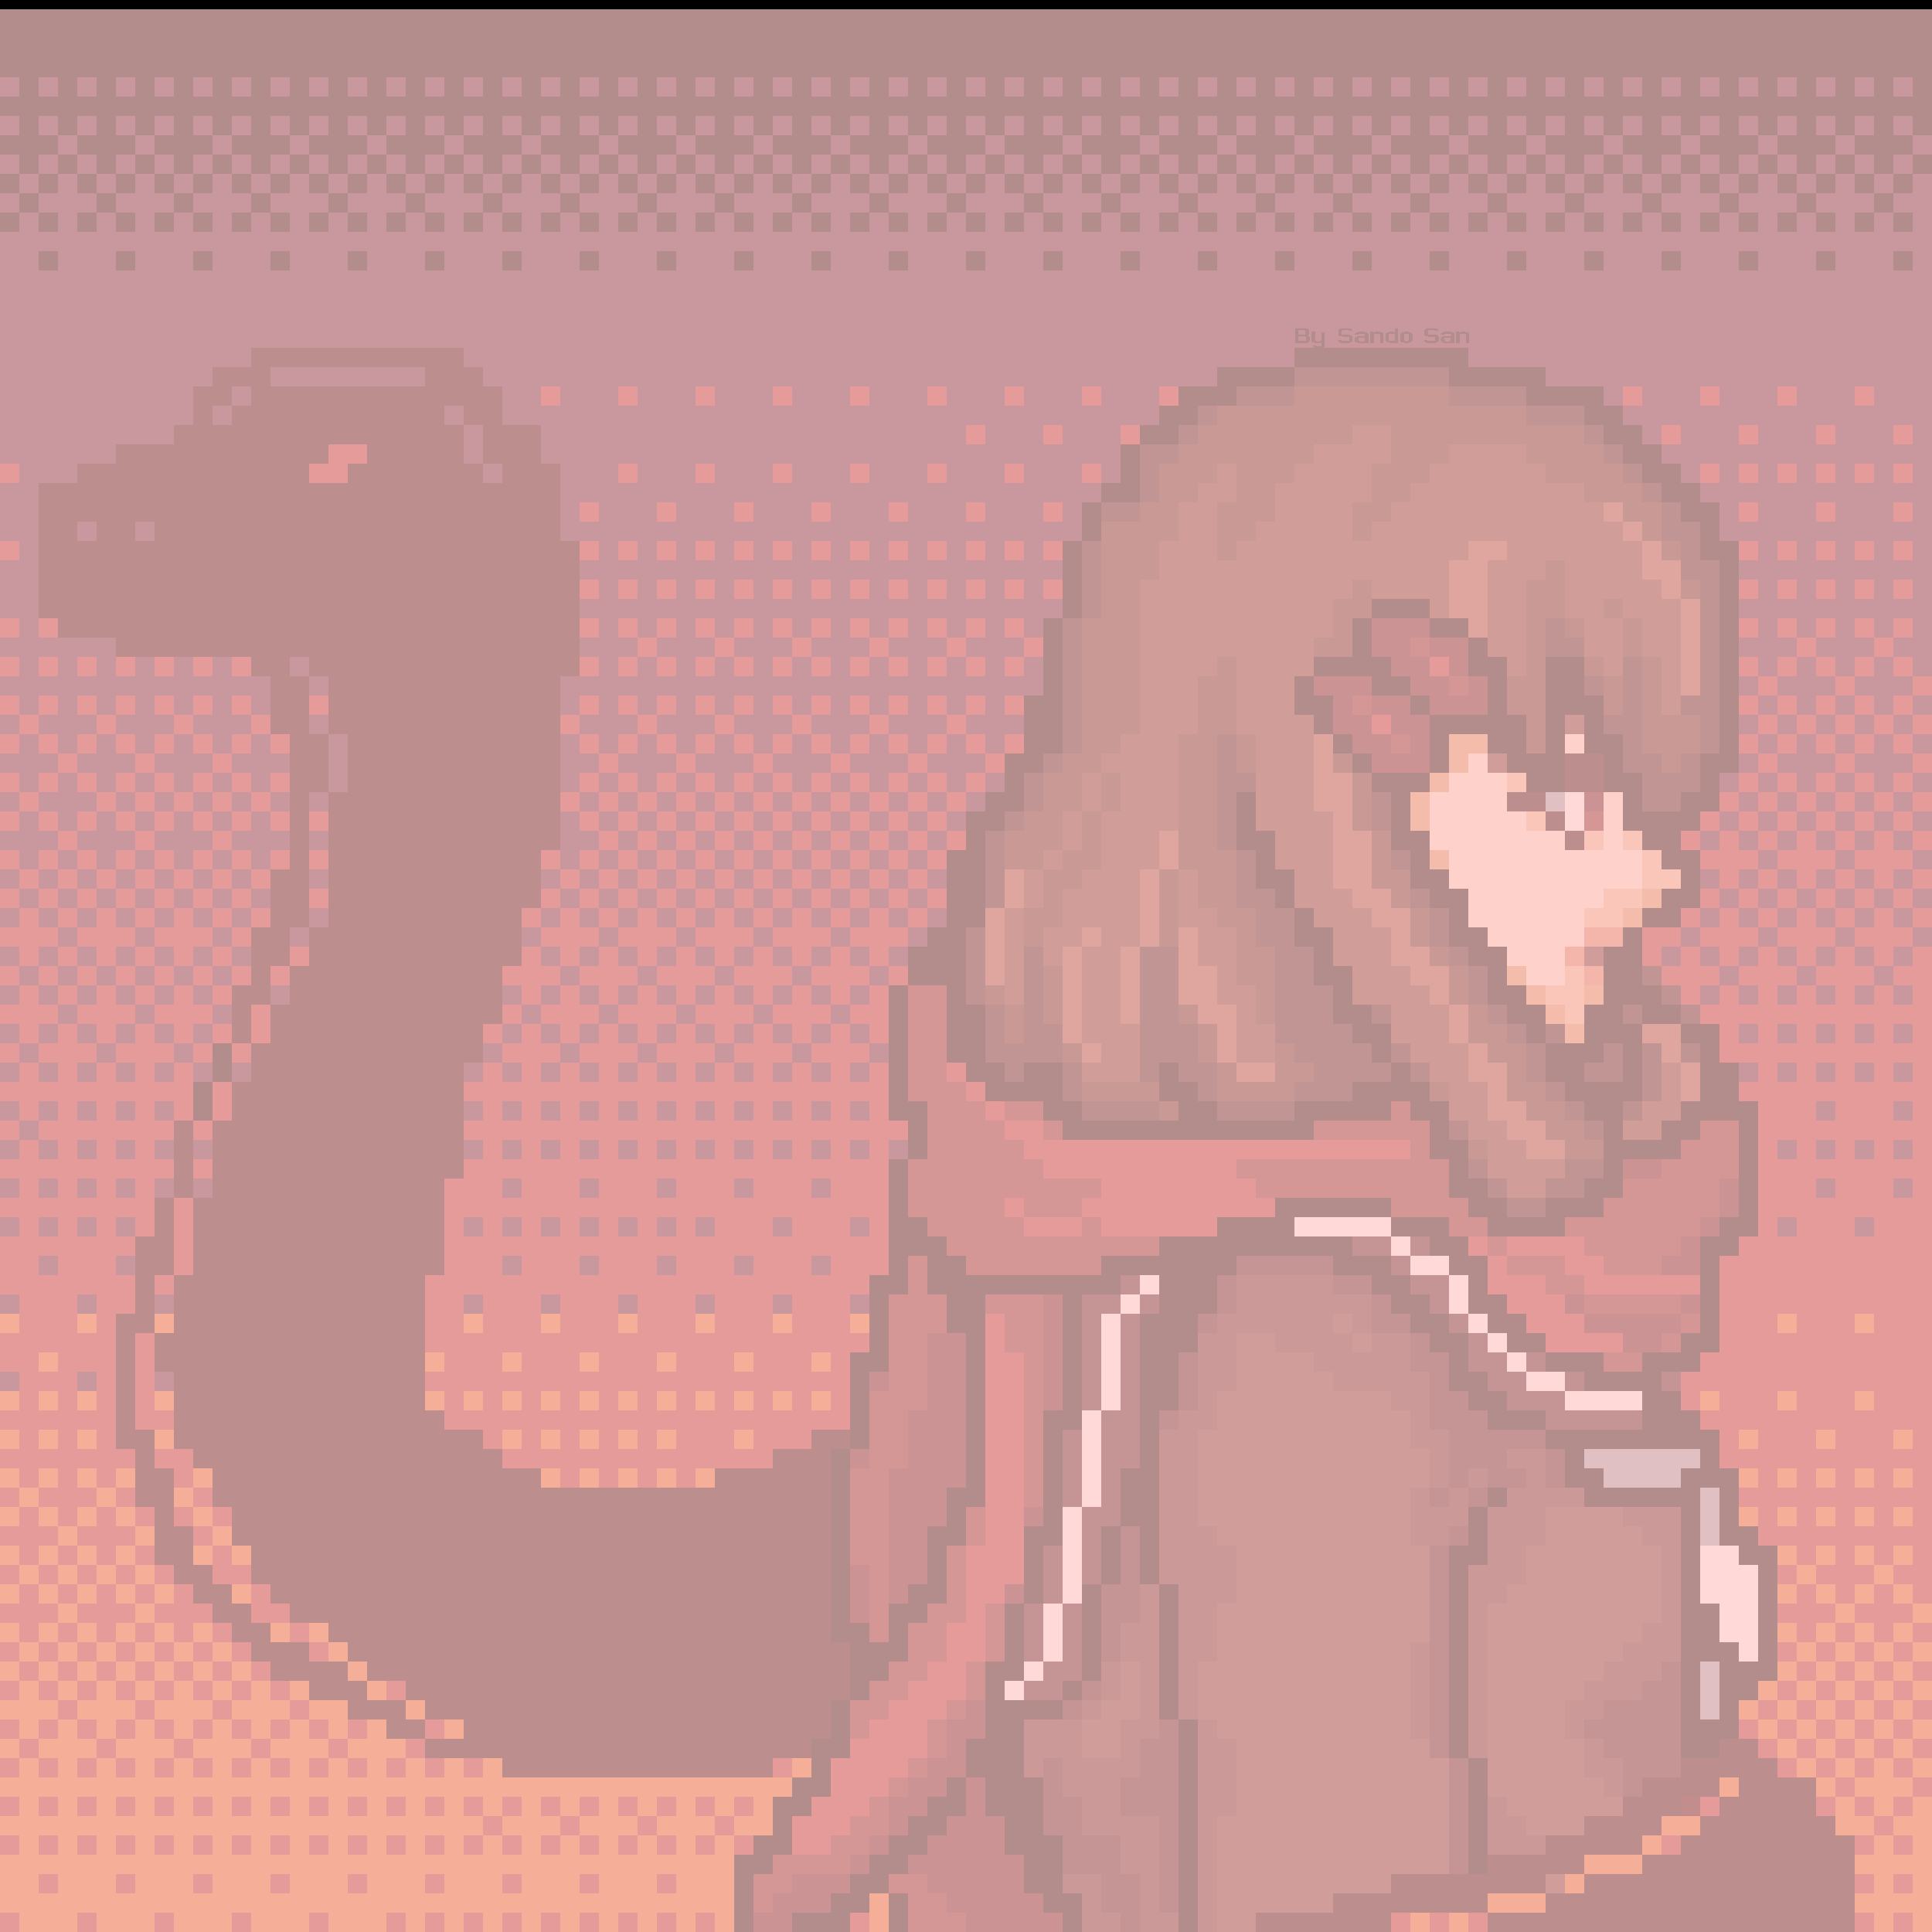 <?xml version="1.0" encoding="UTF-8"?>
<svg shape-rendering="crispEdges" version="1.1" viewBox="0 -.5 100 100" xmlns="http://www.w3.org/2000/svg" xmlns:cc="http://creativecommons.org/ns#" xmlns:dc="http://purl.org/dc/elements/1.1/" xmlns:rdf="http://www.w3.org/1999/02/22-rdf-syntax-ns#" xmlns:xlink="http://www.w3.org/1999/xlink">
 <rect x="0" y="-.5" width="100" height="100" fill="#808080" stroke="none"/>
 <rect y="3.5" width="100" height="68" fill="#45283c"/>
 <path d="m0 67.5v3h10v1h-10v28h100v-32z" fill="#df7126"/>
 <path d="m0 0h100m-100 1h100m-100 1h100m-100 1h100m-99 1h1m1 0h1m1 0h1m1 0h1m1 0h1m1 0h1m1 0h1m1 0h1m1 0h1m1 0h1m1 0h1m1 0h1m1 0h1m1 0h1m1 0h1m1 0h1m1 0h1m1 0h1m1 0h1m1 0h1m1 0h1m1 0h1m1 0h1m1 0h1m1 0h1m1 0h1m1 0h1m1 0h1m1 0h1m1 0h1m1 0h1m1 0h1m1 0h1m1 0h1m1 0h1m1 0h1m1 0h1m1 0h1m1 0h1m1 0h1m1 0h1m1 0h1m1 0h1m1 0h1m1 0h1m1 0h1m1 0h1m1 0h1m1 0h1m1 0h1m-100 1h100m-99 1h1m1 0h1m1 0h1m1 0h1m1 0h1m1 0h1m1 0h1m1 0h1m1 0h1m1 0h1m1 0h1m1 0h1m1 0h1m1 0h1m1 0h1m1 0h1m1 0h1m1 0h1m1 0h1m1 0h1m1 0h1m1 0h1m1 0h1m1 0h1m1 0h1m1 0h1m1 0h1m1 0h1m1 0h1m1 0h1m1 0h1m1 0h1m1 0h1m1 0h1m1 0h1m1 0h1m1 0h1m1 0h1m1 0h1m1 0h1m1 0h1m1 0h1m1 0h1m1 0h1m1 0h1m1 0h1m1 0h1m1 0h1m1 0h1m1 0h1m-100 1h3m1 0h3m1 0h3m1 0h3m1 0h3m1 0h3m1 0h3m1 0h3m1 0h3m1 0h3m1 0h3m1 0h3m1 0h3m1 0h3m1 0h3m1 0h3m1 0h3m1 0h3m1 0h3m1 0h3m1 0h3m1 0h3m1 0h3m1 0h3m1 0h3m-98 1h1m1 0h1m1 0h1m1 0h1m1 0h1m1 0h1m1 0h1m1 0h1m1 0h1m1 0h1m1 0h1m1 0h1m1 0h1m1 0h1m1 0h1m1 0h1m1 0h1m1 0h1m1 0h1m1 0h1m1 0h1m1 0h1m1 0h1m1 0h1m1 0h1m1 0h1m1 0h1m1 0h1m1 0h1m1 0h1m1 0h1m1 0h1m1 0h1m1 0h1m1 0h1m1 0h1m1 0h1m1 0h1m1 0h1m1 0h1m1 0h1m1 0h1m1 0h1m1 0h1m1 0h1m1 0h1m1 0h1m1 0h1m1 0h1m1 0h1m-100 1h1m1 0h1m1 0h1m1 0h1m1 0h1m1 0h1m1 0h1m1 0h1m1 0h1m1 0h1m1 0h1m1 0h1m1 0h1m1 0h1m1 0h1m1 0h1m1 0h1m1 0h1m1 0h1m1 0h1m1 0h1m1 0h1m1 0h1m1 0h1m1 0h1m1 0h1m1 0h1m1 0h1m1 0h1m1 0h1m1 0h1m1 0h1m1 0h1m1 0h1m1 0h1m1 0h1m1 0h1m1 0h1m1 0h1m1 0h1m1 0h1m1 0h1m1 0h1m1 0h1m1 0h1m1 0h1m1 0h1m1 0h1m1 0h1m1 0h1m-98 1h1m3 0h1m3 0h1m3 0h1m3 0h1m3 0h1m3 0h1m3 0h1m3 0h1m3 0h1m3 0h1m3 0h1m3 0h1m3 0h1m3 0h1m3 0h1m3 0h1m3 0h1m3 0h1m3 0h1m3 0h1m3 0h1m3 0h1m3 0h1m3 0h1m-98 1h1m1 0h1m1 0h1m1 0h1m1 0h1m1 0h1m1 0h1m1 0h1m1 0h1m1 0h1m1 0h1m1 0h1m1 0h1m1 0h1m1 0h1m1 0h1m1 0h1m1 0h1m1 0h1m1 0h1m1 0h1m1 0h1m1 0h1m1 0h1m1 0h1m1 0h1m1 0h1m1 0h1m1 0h1m1 0h1m1 0h1m1 0h1m1 0h1m1 0h1m1 0h1m1 0h1m1 0h1m1 0h1m1 0h1m1 0h1m1 0h1m1 0h1m1 0h1m1 0h1m1 0h1m1 0h1m1 0h1m1 0h1m1 0h1m1 0h1m-97 2h1m3 0h1m3 0h1m3 0h1m3 0h1m3 0h1m3 0h1m3 0h1m3 0h1m3 0h1m3 0h1m3 0h1m3 0h1m3 0h1m3 0h1m3 0h1m3 0h1m3 0h1m3 0h1m3 0h1m3 0h1m3 0h1m3 0h1m3 0h1m3 0h1m-32 5h9m-13 1h4m8 0h5m-19 1h3m15 0h4m-23 1h2m20 0h2m-25 1h2m22 0h2m-27 1h1m25 0h2m-28 1h1m26 0h2m-30 1h2m27 0h2m-32 1h1m30 0h2m-33 1h1m31 0h1m-34 1h1m32 0h2m-35 1h1m33 0h1m-35 1h1m33 0h1m-35 1h1m15 0h3m15 0h1m-36 1h1m15 0h1m3 0h2m13 0h1m-36 1h1m15 0h1m5 0h1m12 0h1m-36 1h1m13 0h4m4 0h2m2 0h2m7 0h1m-36 1h1m12 0h1m3 0h2m4 0h1m2 0h2m7 0h1m-37 1h2m12 0h2m4 0h1m3 0h1m2 0h3m6 0h1m-37 1h2m13 0h1m5 0h5m1 0h1m1 0h1m6 0h1m-37 1h2m14 0h1m4 0h1m2 0h2m1 0h1m1 0h2m5 0h1m-38 1h2m16 0h1m3 0h1m3 0h3m2 0h1m4 0h2m-38 1h1m18 0h3m5 0h2m2 0h2m3 0h1m-38 1h2m11 0h1m7 0h1m11 0h1m2 0h2m-39 1h2m12 0h1m7 0h1m11 0h4m-38 1h1m13 0h2m6 0h2m11 0h2m-38 1h2m14 0h1m7 0h1m12 0h2m-39 1h2m14 0h2m6 0h2m12 0h1m-39 1h2m15 0h1m7 0h2m10 0h2m-39 1h2m16 0h1m7 0h1m9 0h2m-39 1h2m17 0h2m6 0h2m7 0h1m-38 1h3m18 0h1m7 0h2m5 0h2m-38 1h3m18 0h2m7 0h1m5 0h2m-39 1h1m2 0h1m19 0h1m7 0h2m4 0h3m-40 1h1m2 0h2m18 0h2m7 0h2m2 0h2m1 0h2m-41 1h1m2 0h2m19 0h2m7 0h1m2 0h3m2 0h2m-78 1h1m34 0h1m2 0h2m20 0h1m8 0h3m1 0h1m3 0h1m-78 1h1m34 0h1m3 0h2m1 0h2m5 0h1m11 0h1m7 0h2m2 0h1m3 0h2m-80 1h1m35 0h1m4 0h4m5 0h2m8 0h4m7 0h4m3 0h2m-80 1h1m35 0h2m6 0h2m5 0h2m4 0h5m1 0h2m7 0h2m3 0h4m-44 1h1m7 0h13m6 0h1m8 0h1m2 0h2m2 0h1m-44 1h1m26 0h2m7 0h4m3 0h1m-45 1h1m28 0h1m7 0h1m6 0h1m-45 1h1m28 0h2m5 0h2m6 0h1m-45 1h1m19 0h6m4 0h2m2 0h3m7 0h1m-45 1h2m15 0h4m5 0h3m2 0h4m8 0h2m-45 1h3m11 0h10m4 0h2m12 0h2m-44 1h1m1 0h2m7 0h7m5 0h3m3 0h2m11 0h1m-44 1h2m1 0h10m2 0h3m8 0h2m3 0h1m11 0h1m-44 1h1m3 0h2m4 0h1m4 0h3m9 0h2m2 0h2m10 0h1m-44 1h1m3 0h2m4 0h1m3 0h3m11 0h2m2 0h2m9 0h1m-44 1h1m4 0h1m4 0h1m3 0h3m12 0h2m2 0h2m7 0h2m-45 1h2m4 0h1m4 0h1m3 0h2m14 0h1m4 0h3m2 0h3m-44 1h1m5 0h1m4 0h1m3 0h2m14 0h2m5 0h4m-42 1h1m5 0h1m4 0h1m3 0h2m15 0h2m7 0h2m-43 1h1m5 0h1m3 0h2m3 0h1m17 0h3m5 0h3m-44 1h1m5 0h1m3 0h1m4 0h1m20 0h9m-46 1h1m6 0h1m3 0h1m4 0h1m21 0h1m6 0h1m-46 1h1m6 0h1m3 0h1m3 0h2m21 0h2m4 0h3m-47 1h1m5 0h2m3 0h1m3 0h2m17 0h1m4 0h6m1 0h1m-47 1h1m5 0h1m4 0h1m3 0h2m16 0h1m10 0h1m1 0h1m-47 1h1m4 0h2m3 0h2m2 0h1m1 0h1m16 0h1m10 0h1m1 0h2m-48 1h1m4 0h1m4 0h1m3 0h1m1 0h1m15 0h2m10 0h1m2 0h2m-49 1h1m4 0h1m4 0h1m3 0h1m1 0h1m15 0h1m11 0h1m3 0h1m-49 1h1m3 0h2m4 0h1m2 0h1m3 0h1m14 0h1m11 0h1m3 0h1m-49 1h1m2 0h2m4 0h1m3 0h1m3 0h1m14 0h1m11 0h2m2 0h1m-49 1h2m1 0h1m5 0h1m3 0h1m3 0h1m14 0h1m11 0h2m2 0h1m-48 1h3m5 0h1m3 0h1m3 0h1m14 0h1m11 0h3m1 0h1m-48 1h2m5 0h2m3 0h1m3 0h1m14 0h1m11 0h1m1 0h3m-48 1h1m6 0h1m3 0h1m4 0h1m14 0h1m11 0h1m1 0h2m-48 1h1m7 0h4m5 0h1m14 0h1m11 0h1m1 0h1m-47 1h1m7 0h2m8 0h1m13 0h1m11 0h3m-48 1h2m6 0h3m8 0h1m13 0h1m11 0h2m-47 1h1m7 0h3m8 0h1m14 0h1m-36 1h2m6 0h1m1 0h3m7 0h1m14 0h1m-37 1h2m6 0h2m1 0h3m7 0h1m14 0h1m-37 1h1m6 0h2m3 0h2m7 0h1m14 0h1m-38 1h2m5 0h2m4 0h3m6 0h1m14 0h1m-39 1h2m5 0h2m6 0h2m6 0h1m14 0h1m-39 1h1m5 0h2m7 0h2m6 0h1m-24 1h1m4 0h2m1 0h1m7 0h2m5 0h1m-24 1h1m2 0h3m2 0h1m8 0h1m5 0h1" stroke="#000"/>
 <path d="m13 18h11m-13 1h3m8 0h3m-15 1h2m1 0h13m-16 1h1m1 0h11m1 0h2m-17 1h15m1 0h3m-22 1h11m2 0h5m1 0h3m-24 1h12m2 0h7m1 0h3m-27 1h27m-27 1h27m-27 1h2m1 0h2m1 0h21m-27 1h28m-28 1h28m-28 1h28m-28 1h28m-27 1h27m-24 1h24m-17 1h2m1 0h14m-16 1h2m1 0h12m-15 1h2m1 0h12m-15 1h2m1 0h12m-14 1h2m1 0h11m-14 1h2m1 0h11m52 0h2m-68 1h2m1 0h11m52 0h2m-68 1h1m1 0h12m49 0h2m-65 1h1m1 0h12m51 0h1m-66 1h1m1 0h12m52 0h1m-67 1h1m1 0h11m-14 1h2m1 0h11m-14 1h2m1 0h11m-14 1h2m1 0h10m-14 1h2m1 0h11m-14 1h2m1 0h11m-14 1h1m1 0h11m-14 1h2m1 0h11m-14 1h1m1 0h12m-14 1h1m1 0h11m-12 1h12m-12 1h11m-12 1h12m-12 1h12m-15 1h1m1 0h13m-15 1h1m1 0h13m-15 1h1m1 0h13m-15 1h1m1 0h12m-15 1h1m1 0h13m-15 1h1m1 0h13m-16 1h2m1 0h13m-16 1h2m1 0h13m-16 1h1m1 0h13m-15 1h1m1 0h13m-16 1h2m1 0h13m-16 1h1m1 0h14m-16 1h1m1 0h14m-16 1h1m2 0h13m-16 1h1m2 0h13m-16 1h1m2 0h14m-17 1h2m1 0h16m17 0h2m-37 1h1m2 0h16m14 0h3m-36 1h2m2 0h17m9 0h6m-36 1h2m2 0h32m-35 1h1m3 0h31m-35 1h2m2 0h31m-35 1h2m3 0h30m-34 1h2m2 0h30m-33 1h2m2 0h29m-32 1h2m2 0h28m-31 1h2m3 0h26m-30 1h3m2 0h26m-30 1h4m1 0h25m-28 1h3m2 0h23m-26 1h3m1 0h21m-23 1h2m2 0h19m-21 1h20m47 0h2m-65 1h14m47 0h5m-7 1h4m1 0h4m-10 1h3m2 0h5m-12 1h4m2 0h7m-15 1h5m2 0h9m-19 1h5m3 0h11m-24 1h8m2 0h14m-27 1h8m3 0h16m-31 1h7m5 0h19" stroke="#1f0606"/>
 <path d="m67 19h8m-11 1h3m8 0h4m-17 1h1m16 0h3m-21 1h1m20 0h1m-24 1h2m22 0h1m-25 1h1m24 0h1m-26 1h1m25 0h1m-29 1h2m27 0h1m-1 1h2m-32 1h1m30 0h1m-32 1h1m30 0h2m-33 1h1m31 0h1m-33 1h1m31 0h1m-34 1h1m24 0h1m7 0h1m-34 1h1m24 0h2m6 0h1m-34 1h1m28 0h1m3 0h1m-34 1h1m26 0h1m1 0h1m3 0h1m-34 1h1m28 0h1m2 0h2m-34 1h1m27 0h2m3 0h1m-34 1h1m7 0h1m20 0h1m3 0h1m-35 1h1m8 0h1m20 0h2m1 0h1m-35 1h1m9 0h2m20 0h3m-35 1h1m9 0h1m7 0h1m13 0h2m-35 1h1m10 0h1m7 0h1m-21 1h1m11 0h1m-13 1h1m12 0h1m7 0h1m-22 1h1m12 0h1m-14 1h1m12 0h2m7 0h1m-9 1h2m7 0h1m-25 1h1m14 0h2m7 0h1m-25 1h1m2 0h1m5 0h2m5 0h2m7 0h1m-26 1h1m2 0h1m5 0h2m5 0h2m8 0h1m8 0h1m-36 1h1m2 0h1m5 0h2m5 0h3m7 0h1m9 0h1m-36 1h1m1 0h1m5 0h2m5 0h3m2 0h1m5 0h1m6 0h1m2 0h1m-37 1h1m1 0h2m4 0h3m4 0h4m8 0h1m1 0h1m-30 1h4m4 0h3m5 0h4m1 0h1m6 0h1m3 0h1m1 0h1m1 0h1m-36 1h1m2 0h1m3 0h1m1 0h2m5 0h4m1 0h1m5 0h1m2 0h2m1 0h1m-31 1h1m6 0h1m4 0h3m10 0h1m4 0h1m-30 1h4m3 0h4m14 0h1m2 0h1m-10 1h1m6 0h1m-7 2h1m4 0h2m-6 1h1m2 0h2m-4 1h2" stroke="#301e16"/>
 <path d="m28 20h1m3 0h1m3 0h1m3 0h1m3 0h1m3 0h1m3 0h1m3 0h1m3 0h1m23 0h1m3 0h1m3 0h1m3 0h1m-47 2h1m3 0h1m3 0h1m27 0h1m3 0h1m3 0h1m3 0h1m-82 1h2m-19 1h1m15 0h2m14 0h1m3 0h1m3 0h1m3 0h1m3 0h1m3 0h1m3 0h1m31 0h1m1 0h1m1 0h1m1 0h1m1 0h1m1 0h1m-69 2h1m3 0h1m3 0h1m3 0h1m3 0h1m3 0h1m3 0h1m35 0h1m3 0h1m3 0h1m-99 2h1m29 0h1m1 0h1m1 0h1m1 0h1m1 0h1m1 0h1m1 0h1m1 0h1m1 0h1m1 0h1m1 0h1m1 0h1m1 0h1m35 0h1m1 0h1m1 0h1m1 0h1m1 0h1m-69 2h1m1 0h1m1 0h1m1 0h1m1 0h1m1 0h1m1 0h1m1 0h1m1 0h1m1 0h1m1 0h1m1 0h1m1 0h1m35 0h1m1 0h1m1 0h1m1 0h1m1 0h1m-99 2h1m1 0h1m27 0h1m1 0h1m1 0h1m1 0h1m1 0h1m1 0h1m1 0h1m1 0h1m1 0h1m1 0h1m1 0h1m1 0h1m37 0h1m1 0h1m1 0h1m1 0h1m1 0h1m-66 1h1m3 0h1m3 0h1m3 0h1m3 0h1m3 0h1m39 0h1m3 0h1m-98 1h1m1 0h1m1 0h1m1 0h1m1 0h1m1 0h1m1 0h1m17 0h1m1 0h1m1 0h1m1 0h1m1 0h1m1 0h1m1 0h1m1 0h1m1 0h1m1 0h1m1 0h1m1 0h1m21 0h1m15 0h1m1 0h1m1 0h1m1 0h1m1 0h1m-8 1h1m3 0h1m3 0h1m-100 1h1m1 0h1m1 0h1m1 0h1m1 0h1m1 0h1m1 0h1m3 0h1m13 0h1m1 0h1m1 0h1m1 0h1m1 0h1m1 0h1m1 0h1m1 0h1m1 0h1m1 0h1m1 0h1m1 0h1m37 0h1m1 0h1m1 0h1m1 0h1m1 0h1m-98 1h1m3 0h1m3 0h1m3 0h1m15 0h1m3 0h1m3 0h1m3 0h1m3 0h1m3 0h1m21 0h1m19 0h1m1 0h1m1 0h1m1 0h1m1 0h1m-100 1h1m1 0h1m1 0h1m1 0h1m1 0h1m1 0h1m1 0h1m1 0h1m15 0h1m1 0h1m1 0h1m1 0h1m1 0h1m1 0h1m1 0h1m1 0h1m1 0h1m1 0h1m1 0h1m1 0h1m37 0h1m1 0h1m1 0h1m1 0h1m1 0h1m-96 1h1m3 0h1m3 0h1m19 0h1m3 0h1m3 0h1m3 0h1m3 0h1m3 0h1m39 0h1m3 0h1m3 0h1m-100 1h1m1 0h1m1 0h1m1 0h1m1 0h1m1 0h1m1 0h1m1 0h1m15 0h1m1 0h1m1 0h1m1 0h1m1 0h1m1 0h1m1 0h1m1 0h1m1 0h1m1 0h1m1 0h1m39 0h1m1 0h1m1 0h1m1 0h1m1 0h1m-98 1h1m3 0h1m1 0h1m1 0h1m1 0h1m1 0h1m15 0h1m1 0h1m1 0h1m1 0h1m1 0h1m1 0h1m1 0h1m1 0h1m1 0h1m1 0h1m1 0h1m39 0h1m1 0h1m1 0h1m1 0h1m1 0h1m1 0h1m-100 1h1m1 0h1m1 0h1m1 0h1m1 0h1m1 0h1m1 0h1m1 0h1m1 0h1m13 0h1m1 0h1m1 0h1m1 0h1m1 0h1m1 0h1m1 0h1m1 0h1m1 0h1m1 0h1m39 0h1m1 0h1m1 0h1m1 0h1m1 0h1m1 0h1m-96 1h1m3 0h1m3 0h1m19 0h1m1 0h1m1 0h1m1 0h1m1 0h1m1 0h1m1 0h1m1 0h1m1 0h1m1 0h1m37 0h1m1 0h1m1 0h1m1 0h1m1 0h1m1 0h1m1 0h1m-100 1h1m1 0h1m1 0h1m1 0h1m1 0h1m1 0h1m1 0h1m1 0h1m1 0h1m11 0h1m1 0h1m1 0h1m1 0h1m1 0h1m1 0h1m1 0h1m1 0h1m1 0h1m1 0h1m1 0h1m39 0h3m1 0h3m1 0h3m-98 1h1m1 0h1m1 0h1m1 0h1m1 0h1m1 0h1m1 0h1m15 0h1m1 0h1m1 0h1m1 0h1m1 0h1m1 0h1m1 0h1m1 0h1m1 0h1m1 0h1m41 0h1m1 0h1m1 0h1m1 0h1m1 0h1m1 0h1m-100 1h1m1 0h1m1 0h1m1 0h1m1 0h1m1 0h1m1 0h1m3 0h1m11 0h1m1 0h1m1 0h1m1 0h1m1 0h1m1 0h1m1 0h1m1 0h1m1 0h1m1 0h1m1 0h1m39 0h1m1 0h1m1 0h1m1 0h1m1 0h1m1 0h1m-98 1h1m1 0h1m1 0h1m1 0h1m1 0h1m1 0h1m1 0h1m13 0h1m1 0h1m1 0h1m1 0h1m1 0h1m1 0h1m1 0h1m1 0h1m1 0h1m1 0h1m1 0h1m39 0h1m1 0h1m1 0h1m1 0h1m1 0h1m1 0h1m1 0h1m-100 1h3m1 0h3m1 0h3m1 0h1m15 0h3m1 0h3m1 0h3m1 0h3m1 0h3m38 0h2m1 0h3m1 0h3m1 0h3m-98 1h1m1 0h1m1 0h1m1 0h1m1 0h1m1 0h1m3 0h1m11 0h1m1 0h1m1 0h1m1 0h1m1 0h1m1 0h1m1 0h1m1 0h1m1 0h1m1 0h1m39 0h1m1 0h1m1 0h1m1 0h1m1 0h1m1 0h1m1 0h1m1 0h1m-100 1h1m1 0h1m1 0h1m1 0h1m1 0h1m1 0h1m1 0h1m1 0h1m11 0h3m1 0h3m1 0h3m1 0h3m1 0h3m1 0h1m39 0h3m1 0h3m1 0h3m1 0h2m-99 1h1m1 0h1m1 0h1m1 0h1m1 0h1m1 0h1m15 0h1m1 0h1m1 0h1m1 0h1m1 0h1m1 0h1m1 0h1m1 0h1m1 0h1m1 0h1m41 0h1m1 0h1m1 0h1m1 0h1m1 0h1m1 0h1m1 0h1m-100 1h3m1 0h3m1 0h3m2 0h1m12 0h1m1 0h3m1 0h3m1 0h3m1 0h3m1 0h2m42 0h12m-99 1h1m1 0h1m1 0h1m1 0h1m1 0h1m1 0h1m1 0h1m11 0h1m1 0h1m1 0h1m1 0h1m1 0h1m1 0h1m1 0h1m1 0h1m1 0h1m1 0h1m1 0h1m43 0h1m1 0h1m1 0h1m1 0h1m1 0h1m1 0h1m-100 1h1m1 0h3m1 0h3m1 0h1m1 0h1m13 0h3m1 0h3m1 0h3m1 0h3m1 0h3m44 0h11m-99 1h1m1 0h1m1 0h1m1 0h1m1 0h1m15 0h1m1 0h1m1 0h1m1 0h1m1 0h1m1 0h1m1 0h1m1 0h1m1 0h1m1 0h1m1 0h1m3 0h1m41 0h1m1 0h1m1 0h1m1 0h1m1 0h1m-100 1h10m1 0h1m12 0h22m4 0h1m39 0h10m-99 1h1m1 0h1m1 0h1m1 0h1m1 0h1m1 0h1m13 0h1m1 0h1m1 0h1m1 0h1m1 0h1m1 0h1m1 0h1m1 0h1m1 0h1m1 0h1m1 0h1m5 0h1m39 0h3m1 0h3m1 0h1m-100 1h1m1 0h7m1 0h1m13 0h23m5 0h2m37 0h9m-99 1h1m1 0h1m1 0h1m1 0h1m17 0h1m1 0h1m1 0h1m1 0h1m1 0h1m1 0h1m1 0h1m1 0h1m1 0h1m1 0h1m1 0h1m7 0h20m18 0h1m1 0h1m1 0h1m1 0h1m1 0h1m-100 1h9m1 0h1m13 0h22m8 0h10m27 0h9m-99 1h1m1 0h1m1 0h1m1 0h1m15 0h3m1 0h3m1 0h3m1 0h3m1 0h3m1 0h3m11 0h8m26 0h3m1 0h3m1 0h1m-100 1h8m1 0h1m13 0h23m6 0h1m3 0h10m25 0h9m-99 1h1m1 0h1m1 0h1m1 0h1m1 0h1m13 0h1m1 0h1m1 0h1m1 0h1m1 0h1m1 0h1m1 0h1m1 0h3m1 0h3m1 0h1m7 0h3m1 0h6m28 0h1m1 0h3m1 0h3m-100 1h7m2 0h1m13 0h23m30 0h1m1 0h4m8 0h10m-100 1h2m1 0h3m3 0h1m13 0h3m1 0h3m1 0h3m1 0h3m1 0h3m1 0h3m31 0h1m3 0h2m6 0h11m-100 1h7m1 0h1m13 0h23m32 0h3m2 0h6m1 0h11m-99 1h3m1 0h2m15 0h2m1 0h3m1 0h3m1 0h3m1 0h3m1 0h3m34 0h3m8 0h11m-99 1h3m1 0h1m16 0h2m1 0h3m1 0h3m1 0h3m1 0h3m1 0h3m7 0h1m27 0h3m7 0h3m1 0h3m1 0h3m-100 1h6m1 0h1m14 0h23m6 0h1m28 0h4m5 0h11m-100 1h2m1 0h3m1 0h1m15 0h3m1 0h3m1 0h3m1 0h3m1 0h3m1 0h1m7 0h2m35 0h12m-99 1h3m1 0h1m1 0h1m14 0h22m7 0h2m34 0h13m-99 1h1m1 0h1m1 0h1m1 0h1m15 0h1m1 0h1m1 0h1m1 0h1m1 0h1m1 0h1m1 0h1m1 0h1m1 0h1m1 0h1m1 0h1m7 0h2m34 0h1m1 0h3m1 0h3m1 0h3m-100 1h6m1 0h2m14 0h21m7 0h2m35 0h12m-99 1h1m1 0h1m1 0h1m19 0h1m1 0h1m1 0h1m1 0h1m1 0h1m1 0h3m1 0h3m9 0h2m36 0h1m1 0h3m1 0h3m1 0h1m-100 1h7m1 0h2m16 0h14m11 0h2m36 0h11m-99 1h1m1 0h1m1 0h1m3 0h1m19 0h1m1 0h1m1 0h1m1 0h1m15 0h2m38 0h1m1 0h1m1 0h1m1 0h1m1 0h1m-100 1h1m1 0h3m1 0h1m3 0h1m40 0h2m37 0h10m-99 1h1m1 0h1m1 0h1m1 0h1m1 0h1m1 0h1m39 0h2m38 0h1m1 0h1m1 0h1m1 0h1m1 0h1m-100 1h3m1 0h3m3 0h1m40 0h2m38 0h9m-99 1h1m1 0h1m1 0h1m1 0h1m3 0h1m38 0h3m40 0h1m1 0h1m1 0h1m1 0h1m-100 1h1m1 0h1m1 0h1m1 0h1m1 0h1m2 0h2m37 0h3m39 0h1m1 0h3m1 0h2m-99 1h1m1 0h1m1 0h1m1 0h1m1 0h1m3 0h1m36 0h2m41 0h1m1 0h1m1 0h1m1 0h1m-100 1h3m1 0h3m1 0h3m2 0h2m35 0h1m41 0h3m1 0h3m-98 1h1m1 0h1m1 0h1m1 0h1m1 0h1m1 0h1m3 0h1m33 0h2m42 0h1m1 0h1m1 0h1m1 0h1m-100 1h1m1 0h1m1 0h1m1 0h1m1 0h1m1 0h1m1 0h1m3 0h1m32 0h2m41 0h1m1 0h1m1 0h1m1 0h1m-98 1h1m1 0h1m1 0h1m1 0h1m1 0h1m1 0h1m1 0h1m34 0h2m43 0h1m1 0h1m1 0h1m1 0h1m-100 1h1m1 0h1m1 0h1m1 0h1m1 0h1m1 0h1m1 0h1m1 0h1m5 0h1m26 0h3m42 0h1m1 0h1m1 0h1m1 0h1m-96 1h1m3 0h1m3 0h1m3 0h1m30 0h3m42 0h1m1 0h1m1 0h1m1 0h1m1 0h1m-100 1h1m1 0h1m1 0h1m1 0h1m1 0h1m1 0h1m1 0h1m1 0h1m1 0h1m1 0h1m3 0h1m22 0h3m42 0h1m1 0h1m1 0h1m1 0h1m1 0h1m-98 1h1m3 0h1m3 0h1m3 0h1m3 0h1m3 0h1m22 0h4m43 0h1m1 0h1m1 0h1m1 0h1m1 0h1m-100 1h1m1 0h1m1 0h1m1 0h1m1 0h1m1 0h1m1 0h1m1 0h1m1 0h1m1 0h1m1 0h1m1 0h1m1 0h1m15 0h1m2 0h4m45 0h1m1 0h1m1 0h1m1 0h1m-56 1h3m49 0h1m3 0h1m-100 1h1m1 0h1m1 0h1m1 0h1m1 0h1m1 0h1m1 0h1m1 0h1m1 0h1m1 0h1m1 0h1m1 0h1m1 0h1m1 0h1m1 0h1m1 0h1m1 0h1m1 0h1m1 0h1m1 0h1m3 0h3m43 0h1m5 0h1m1 0h1m1 0h1m-74 1h1m3 0h1m3 0h1m3 0h1m3 0h3m53 0h1m-98 1h1m1 0h1m1 0h1m1 0h1m1 0h1m1 0h1m1 0h1m1 0h1m1 0h1m1 0h1m1 0h1m1 0h1m1 0h1m1 0h1m1 0h1m1 0h1m1 0h1m1 0h1m1 0h1m1 0h1m2 0h2m43 0h1m9 0h1m1 0h1m-97 2h1m3 0h1m3 0h1m3 0h1m3 0h1m3 0h1m3 0h1m3 0h1m3 0h1m61 0h1m1 0h1m-99 2h1m3 0h1m3 0h1m3 0h1m3 0h1m3 0h1m1 0h1m1 0h1m1 0h1m1 0h1m1 0h1m1 0h1m1 0h1m1 0h1m7 0h1m27 0h1m1 0h1m1 0h1m19 0h1m1 0h1" stroke="#ac3232"/>
 <path d="m67 20h8m-12 1h16m-17 1h8m2 0h10m-21 1h7m4 0h3m4 0h4m-23 1h3m1 0h3m4 0h3m6 0h4m-24 1h2m2 0h2m5 0h2m9 0h3m-26 1h2m2 0h3m4 0h2m12 0h2m-29 1h4m2 0h2m5 0h1m14 0h1m-29 1h3m3 0h1m22 0h1m-30 1h3m20 0h1m-24 1h2m11 0h1m8 0h2m6 0h1m-31 1h2m10 0h2m8 0h2m2 0h1m-28 1h3m10 0h1m9 0h1m1 0h1m2 0h1m-29 1h3m9 0h2m9 0h1m4 0h1m-29 1h3m4 0h1m15 0h1m2 0h1m2 0h1m-30 1h3m3 0h2m14 0h2m3 0h1m1 0h1m-30 1h3m3 0h2m14 0h2m3 0h1m1 0h1m-30 1h3m3 0h2m15 0h1m5 0h3m-32 1h2m3 0h2m1 0h1m14 0h1m5 0h3m-33 1h2m4 0h2m1 0h1m4 0h1m16 0h1m-33 1h2m1 0h1m3 0h2m7 0h1m-17 1h2m1 0h1m3 0h2m7 0h1m-18 1h2m1 0h1m4 0h2m7 0h1m-19 1h3m1 0h1m4 0h2m8 0h1m-20 1h2m1 0h2m4 0h3m7 0h1m-18 1h2m4 0h1m1 0h2m7 0h2m-19 1h1m5 0h1m1 0h2m8 0h1m-20 1h2m5 0h1m2 0h2m8 0h1m-21 1h1m6 0h1m3 0h1m8 0h1m-10 1h2m8 0h1m-21 1h1m9 0h2m9 0h1m-25 1h1m2 0h1m10 0h1m9 0h1m-24 1h1m1 0h1m6 0h1m3 0h1m10 0h1m-25 1h1m9 0h1m13 0h2m-23 1h1m6 0h1m3 0h1m10 0h2m-16 1h1m2 0h2m10 0h1m-23 1h4m3 0h4m7 0h1m3 0h2m-20 1h1m18 0h2m-1 1h2m-6 1h1m4 0h2" stroke="#462a1d"/>
 <path d="m70 22h2m-4 1h4m3 0h4m-16 1h1m3 0h4m3 0h6m-18 1h2m2 0h5m2 0h9m-21 1h2m3 0h4m2 0h11m-22 1h2m2 0h5m1 0h13m-24 1h3m1 0h12m2 0h7m-25 1h15m2 0h3m1 0h4m-26 1h11m1 0h4m2 0h2m2 0h5m-27 1h10m5 0h1m2 0h2m2 0h2m1 0h3m-28 1h10m8 0h2m3 0h2m1 0h2m-28 1h9m9 0h2m3 0h2m1 0h2m-28 1h4m1 0h4m10 0h1m4 0h1m2 0h1m-28 1h3m2 0h3m19 0h1m-28 1h3m2 0h3m19 0h1m-28 1h3m2 0h4m-10 1h3m4 0h3m-11 1h4m4 0h3m-12 1h1m1 0h3m4 0h3m-12 1h1m1 0h3m4 0h3m-13 1h1m1 0h4m4 0h4m-14 1h1m1 0h3m6 0h3m-15 1h1m2 0h3m6 0h3m-16 1h1m2 0h3m2 0h1m5 0h2m-16 1h1m1 0h4m2 0h1m5 0h3m-18 1h1m2 0h4m2 0h2m5 0h3m-19 1h1m1 0h2m1 0h2m3 0h2m5 0h3m-20 1h1m1 0h1m1 0h2m4 0h2m5 0h3m-20 1h1m3 0h2m5 0h1m6 0h3m-21 1h1m3 0h2m5 0h2m5 0h4m-18 1h2m6 0h1m7 0h3m-19 1h3m5 0h2m6 0h3m-18 1h2m5 0h2m7 0h3m-20 1h3m15 0h2m10 0h1m-12 1h2m9 0h1m-12 1h2m8 0h2m-11 1h2m6 0h2m-9 1h2m-2 1h4m-3 1h2" stroke="#613927"/>
 <path d="m83 26h1m0 1h1m-9 1h2m7 0h1m-11 1h2m8 0h2m-12 1h2m9 0h1m-12 1h2m10 0h1m-12 1h1m10 0h1m-1 1h1m-1 1h1m-1 1h1m-20 3h1m-1 1h1m-1 1h2m-2 1h2m-1 1h1m-10 1h1m8 0h2m-11 1h1m8 0h2m-19 1h1m6 0h1m9 0h2m-19 1h1m6 0h1m10 0h2m-21 1h1m7 0h1m11 0h2m-22 1h1m4 0h1m2 0h1m1 0h1m10 0h1m-22 1h1m3 0h1m2 0h1m2 0h1m10 0h2m-23 1h1m3 0h1m2 0h1m2 0h2m10 0h2m-20 1h1m2 0h1m2 0h2m11 0h1m-20 1h1m2 0h1m3 0h2m11 0h1m-21 1h1m7 0h1m11 0h1m9 0h2m-31 1h1m6 0h1m12 0h1m9 0h1m-23 1h2m10 0h2m9 0h1m-11 1h1m9 0h1m-11 1h2m-1 1h2m-1 1h2" stroke="#8f563b"/>
 <path d="m71 32h3m-3 1h2m1 0h2m-4 1h2m1 0h1m-8 1h3m2 0h2m1 0h1m-8 1h1m1 0h2m1 0h3m-8 1h2m1 0h2m-4 1h2m1 0h1m-3 1h3m8 2h1m1 19h2m3 1h1m-1 1h1m-2 1h1m-2 1h1m-2 1h2m-34 2h1m26 0h1m5 0h1m-34 1h1m27 0h5m-39 1h2m4 0h1m29 0h2m-38 1h2m4 0h1m-10 1h1m2 0h2m4 0h1m-7 1h2m4 0h1m-8 1h3m-3 1h3m-6 1h1m2 0h3m-4 1h4m-4 1h3m-3 1h3m4 0h1m-8 1h2m-2 1h2m-4 1h1m1 0h2m-4 1h1m1 0h1m5 0h1m-9 1h1m5 5h1m-2 1h2m-2 1h1m-2 1h2m-3 1h2m1 0h1m-5 1h2m2 0h1m-5 1h1m2 0h3m-7 1h1m2 0h4m-8 1h1m2 0h6m-12 1h3m4 0h5m-13 1h3m6 0h5m-15 1h2m9 0h5" stroke="#4f1616"/>
 <path d="m73 33h1m1 2h1m-6 1h1m1 2h1m9 4h1m-36 9h2m-2 1h2m-2 1h2m-2 1h2m-2 1h2m-2 1h3m-2 1h3m1 0h2m18 0h1m-25 1h4m2 0h1m13 0h6m14 0h2m-42 1h5m20 0h1m13 0h3m-43 1h7m10 0h11m11 0h4m-43 1h10m8 0h10m9 0h5m-42 1h5m1 0h3m16 0h4m7 0h6m-41 1h5m3 0h1m18 0h2m4 0h7m-39 1h11m17 0h1m4 0h5m-40 1h1m2 0h7m21 0h3m2 0h3m-39 1h1m32 0h2m-36 1h3m2 0h3m28 0h5m-41 1h3m3 0h2m33 0h1m-42 1h2m4 0h2m32 0h1m-41 1h2m5 0h1m29 0h2m-39 1h2m5 0h1m-9 1h3m5 0h1m-9 1h2m6 0h1m-9 1h2m6 0h1m-9 1h2m6 0h1m-10 1h2m7 0h1m-10 1h2m7 0h1m-10 1h2m4 0h1m-7 1h2m4 0h1m-7 1h2m3 0h1m-5 1h1m3 0h1m-5 1h1m3 0h1m-5 1h1m2 0h2m1 0h1m-7 1h1m1 0h2m2 0h1m-5 1h2m2 0h1m-6 1h2m2 0h1m-6 1h2m3 0h1m-7 1h2m3 0h1m-6 1h1m3 0h1m-1 1h1m-2 1h1m-2 1h1m-2 1h1m-2 1h2m-3 1h2m-5 1h4m-5 1h2m5 0h2m-9 1h1m7 0h2m-2 1h3" stroke="#722222"/>
 <path d="m81 37h1m-5 2h1m4 10h1m-14 19h1m-6 1h2m4 0h1m-7 1h4m-4 1h5m-6 1h9m-9 1h10m-11 1h11m-11 1h12m-12 1h12m-12 1h11m-11 1h11m7 0h4m-21 1h10m7 0h5m-21 1h10m5 0h7m-22 1h10m5 0h7m-22 1h10m4 0h8m-23 1h11m3 0h9m-23 1h11m3 0h8m-22 1h10m4 0h7m-26 1h1m3 0h11m4 0h6m-25 1h1m3 0h11m4 0h5m-25 1h2m3 0h11m4 0h4m-25 1h2m5 0h10m4 0h4m-25 1h2m6 0h10m3 0h5m-18 1h11m2 0h5m-18 1h11m2 0h6m-19 1h11m3 0h6m-21 1h12m4 0h3m-19 1h12m-12 1h12m-12 1h9m8 0h1m-18 1h6m-6 1h2" stroke="#663931"/>
 <path d="m75 38h2m-2 1h1m-2 1h1m-2 1h1m-1 1h1m0 2h1m10 2h1m-2 1h1m-7 3h1m0 1h1m2 0h1m-3 1h1m0 1h1" stroke="#d9a066"/>
 <path d="m81 38h1m-6 1h1m-2 1h3m-4 1h4m5 0h1m-10 1h5m4 0h1m-10 1h7m2 0h1m-9 1h10m-10 1h10m-9 1h7m-7 1h6m-5 1h5m-4 1h3m-2 1h2" stroke="#fbe6d3"/>
 <path d="m78 40h1m0 2h1m2 1h1m1 0h1m0 1h1m-1 1h2m-4 1h2m-3 1h2m-3 3h1m-2 1h2m-1 1h1" stroke="#eec39a"/>
 <path d="m80 41h1m1 34h6m-5 1h4m1 1h1m-1 1h1m-1 1h1m-1 7h1m-1 1h1m-1 1h1" stroke="#9badb7"/>
 <path d="m81 41h1m-1 1h1m-15 21h5m0 1h1m0 1h2m-16 1h1m15 0h1m-18 1h1m16 0h1m-19 1h1m18 0h1m-20 1h1m19 0h1m-21 1h1m20 0h1m-22 1h1m21 0h2m-24 1h1m23 0h4m-29 1h1m-1 1h1m-1 1h1m-1 1h1m-1 1h1m-2 1h1m-1 1h1m-1 1h1m32 0h2m-35 1h1m32 0h3m-36 1h1m32 0h3m-37 1h1m34 0h2m-37 1h1m34 0h2m-37 1h1m35 0h1m-38 1h1m-2 1h1" stroke="#fff"/>
 <path d="m82 48h2m-3 1h1m0 1h1" stroke="#d98b66"/>
 <path d="m70 64h2m1 0h1m-10 1h5m3 0h1m-15 1h1m4 0h1m5 0h2m2 0h2m-19 1h2m1 0h1m3 0h1m7 0h1m2 0h1m-19 1h1m1 0h1m3 0h1m8 0h2m2 0h1m-20 1h1m1 0h1m14 0h1m2 0h1m-21 1h1m1 0h1m2 0h1m11 0h2m1 0h2m1 0h1m-24 1h1m1 0h1m2 0h1m12 0h1m2 0h2m2 0h1m4 0h1m-31 1h1m1 0h1m2 0h1m12 0h2m2 0h3m-24 1h2m1 0h1m13 0h3m3 0h5m-30 1h1m1 0h2m16 0h5m-25 1h1m1 0h2m16 0h3m2 0h1m-26 1h1m1 0h1m17 0h1m1 0h2m1 0h1m-26 1h1m1 0h1m16 0h1m1 0h1m-21 1h2m-2 1h1m1 0h1m16 0h1m-22 1h1m1 0h1m1 0h1m15 0h1m-21 1h1m1 0h1m1 0h1m15 0h1m-21 1h1m2 0h2m15 0h1m-22 1h1m1 0h1m1 0h2m15 0h1m-22 1h1m1 0h1m1 0h1m16 0h1m-22 1h1m1 0h1m1 0h1m16 0h1m-21 1h2m18 0h1m11 0h1m-34 1h2m1 0h1m17 0h1m10 0h2m-32 1h1m18 0h1m8 0h4m-27 1h1m13 0h1m7 0h5m-28 1h2m13 0h1m8 0h4m-33 1h1m4 0h2m14 0h1m8 0h3m-33 1h1m3 0h3m14 0h1m8 0h1m-31 1h2m2 0h3m14 0h1m-22 1h2m4 0h1m14 0h1m-21 1h3m2 0h1m14 0h1m-21 1h3m2 0h1m14 0h1m-19 1h2m1 0h1m-4 1h2m1 0h1m-3 1h1" stroke="#391f1a"/>
 <path d="m64 66h5m-5 1h7m-8 1h6m1 0h1m-9 1h2m2 0h4m1 0h2m-11 1h2m4 0h5m-11 1h2m5 0h5m-12 1h1m9 0h2m-13 1h2m10 0h1m-14 1h2m11 0h2m-15 1h2m12 0h1m3 0h2m-20 1h2m12 0h1m1 0h1m2 0h1m-20 1h2m11 0h1m1 0h1m2 0h4m-22 1h2m11 0h3m1 0h3m4 0h3m-27 1h3m10 0h2m2 0h3m5 0h2m-27 1h4m13 0h2m7 0h1m-27 1h4m12 0h3m7 0h1m-28 1h1m1 0h3m12 0h2m8 0h1m-28 1h1m1 0h2m13 0h1m9 0h1m-29 1h2m1 0h2m13 0h1m8 0h2m-29 1h2m1 0h2m10 0h1m2 0h1m7 0h3m-30 1h1m1 0h1m1 0h1m11 0h1m2 0h1m6 0h3m-29 1h1m1 0h1m1 0h1m11 0h1m2 0h1m5 0h3m-29 1h1m2 0h1m1 0h1m11 0h1m2 0h1m4 0h2m-30 1h3m2 0h2m2 0h1m10 0h1m2 0h1m4 0h1m-29 1h3m2 0h1m3 0h2m12 0h1m5 0h1m-30 1h1m1 0h4m3 0h2m18 0h2m-29 1h3m4 0h2m19 0h1m-28 1h2m4 0h2m13 0h1m-22 1h4m2 0h1m14 0h2m-21 1h2m2 0h1m14 0h3m-22 1h2m2 0h1m-8 1h2m2 0h1m2 0h1m-7 1h1m2 0h1m2 0h1m-7 1h2m1 0h2m1 0h1" stroke="#4f2b25"/>
 <path d="m87 93h1" stroke="#350303"/>
 <g transform="matrix(.053 0 0 .03 60.905 16.711)">
  <path d="m129.28 2.178q0 2.09-1.445 2.773 2.031 0.586 2.031 3.418v5.332q0 1.758-0.996 2.988-0.996 1.25-2.715 1.25h-10.742v-24.961h3.555v0.02h6.602q1.758 0 2.734 1.289 0.977 1.289 0.977 3.086zm-3.477-4.609q0-1.465-1.68-1.465h-5.156v7.5h5.586q0.605 0 0.918-0.469 0.332-0.469 0.332-1.035zm-0.898 17.402q1.484 0 1.484-1.543v-5.254q0-1.465-1.68-1.465h-5.742v8.262z"/>
  <path d="m141.39 16.787q-1.133 1.133-2.285 1.133h-3.125q-1.699 0-2.93-1.152-1.23-1.152-1.23-2.871v-15h3.34v14.355q0 0.742 0.41 1.27 0.43 0.508 1.23 0.508h2.852q1.172 0.02 1.484-1.426 0.078-0.391 0.078-0.742v-13.77h3.34v19.258q0 0.645 0.019 1.484t-0.137 3.711q-0.156 2.871-3.301 2.871h-4.492q-1.387 0-2.481-0.898-1.113-0.898-1.113-2.246v-1.055h2.969q0 1.035 0.859 1.504 0.273 0.156 0.586 0.137h1.934q1.27-0.02 1.816-0.84 0.195-0.273 0.176-0.664z"/>
  <g id="g1024">
   <path d="m162.78-3.916q-1.484 0-1.484 1.543v4.805q0 1.465 1.484 1.465h5.176q1.758 0 2.832 1.25 1.094 1.25 1.094 2.988v5.469q0 1.797-1.172 3.086-1.172 1.27-2.949 1.27h-6.055q-1.914 0-2.988-1.23-1.094-1.23-1.094-3.144h3.359q-0.039 0.684 0.332 0.977 0.391 0.273 1.016 0.273h4.59q1.484 0 1.484-1.465v-4.805q0-1.523-1.484-1.523h-4.981q-1.777 0-2.949-1.289-1.172-1.289-1.172-3.086v-5.469q0-1.758 1.094-3.008t2.832-1.25h6.055q1.797 0 2.852 1.191 1.035 1.191 1.035 3.047h-3.359q0.039-1.094-1.348-1.094z"/>
   <path d="m183.87 3.447q0-1.641-1.582-1.641h-3.555q-0.586 0-0.918 0.371-0.312 0.352-0.332 0.918h-3.359q0.039-1.777 1.152-3.008 1.113-1.23 2.832-1.23h5.215q1.68 0 2.754 1.211 1.074 1.211 1.074 2.949v14.922h-3.262v-0.762q-1.055 0.82-2.07 0.82h-3.203q-1.777 0-3.223-1.152-1.445-1.152-1.445-2.832v-3.711q0-1.719 1.445-2.871 1.445-1.152 3.223-1.152h3.789q0.781 0 1.465 0.43zm-0.059 9.922v-2.422q0-0.742-0.43-1.25-0.41-0.527-1.211-0.527h-3.32q-0.82 0-1.191 0.527-0.371 0.508-0.371 1.25v2.422q0 0.742 0.371 1.27 0.371 0.508 1.191 0.508h3.32q0.801 0 1.211-0.508 0.43-0.527 0.43-1.27z"/>
   <path d="m192.07 0.029q1.133-1.133 2.285-1.133h3.32q1.699 0 2.93 1.152 1.23 1.152 1.23 2.871v15h-3.34v-14.355q0-0.742-0.43-1.25-0.41-0.527-1.211-0.527h-2.852q-1.152-0.02-1.465 1.426-0.078 0.391-0.098 0.742v13.965h-3.34l-0.019-19.023h2.988z"/>
  </g>
  <path d="m211-1.123q1.172 0 2.148 0.586v-6.387h3.359v24.766h-3.066v-0.918q-1.27 0.918-2.832 0.918h-1.367q-2.5 0-3.965-1.621-1.484-1.621-1.484-4.141v-7.422q0-4.102 2.754-5.352 0.957-0.43 2.305-0.43zm2.148 14.648v-10.41q0-0.566-0.527-0.957-0.527-0.391-1.074-0.391h-2.07q-2.012 0-2.266 1.914-0.078 0.586-0.078 1.23v7.109q0.019 1.523 0.332 2.012 0.605 0.938 2.012 0.938h1.68q1.074 0 1.777-0.859 0.215-0.273 0.215-0.586z"/>
  <path d="m230.22 13.838q0.019 1.68-1.387 2.832-1.406 1.172-3.164 1.172h-2.519q-1.777 0-3.223-1.152-1.445-1.152-1.445-2.852v-10.977q0-1.719 1.445-2.871 1.445-1.152 3.223-1.152h2.519q1.719 0 3.144 1.152 1.406 1.152 1.406 2.871zm-3.34-0.645v-9.688q0-0.742-0.43-1.25-0.41-0.527-1.211-0.527h-1.855q-0.82 0-1.191 0.527-0.371 0.508-0.371 1.25v9.688q0 0.742 0.371 1.27 0.371 0.508 1.191 0.508h1.855q0.801 0 1.211-0.508 0.43-0.527 0.43-1.27z"/>
  <use transform="translate(84)" width="100%" height="100%" xlink:href="#g1024"/>
 </g>

<rect width="100" height="100" fill="rgba(255,200,200,0.7)"/>
</svg>
